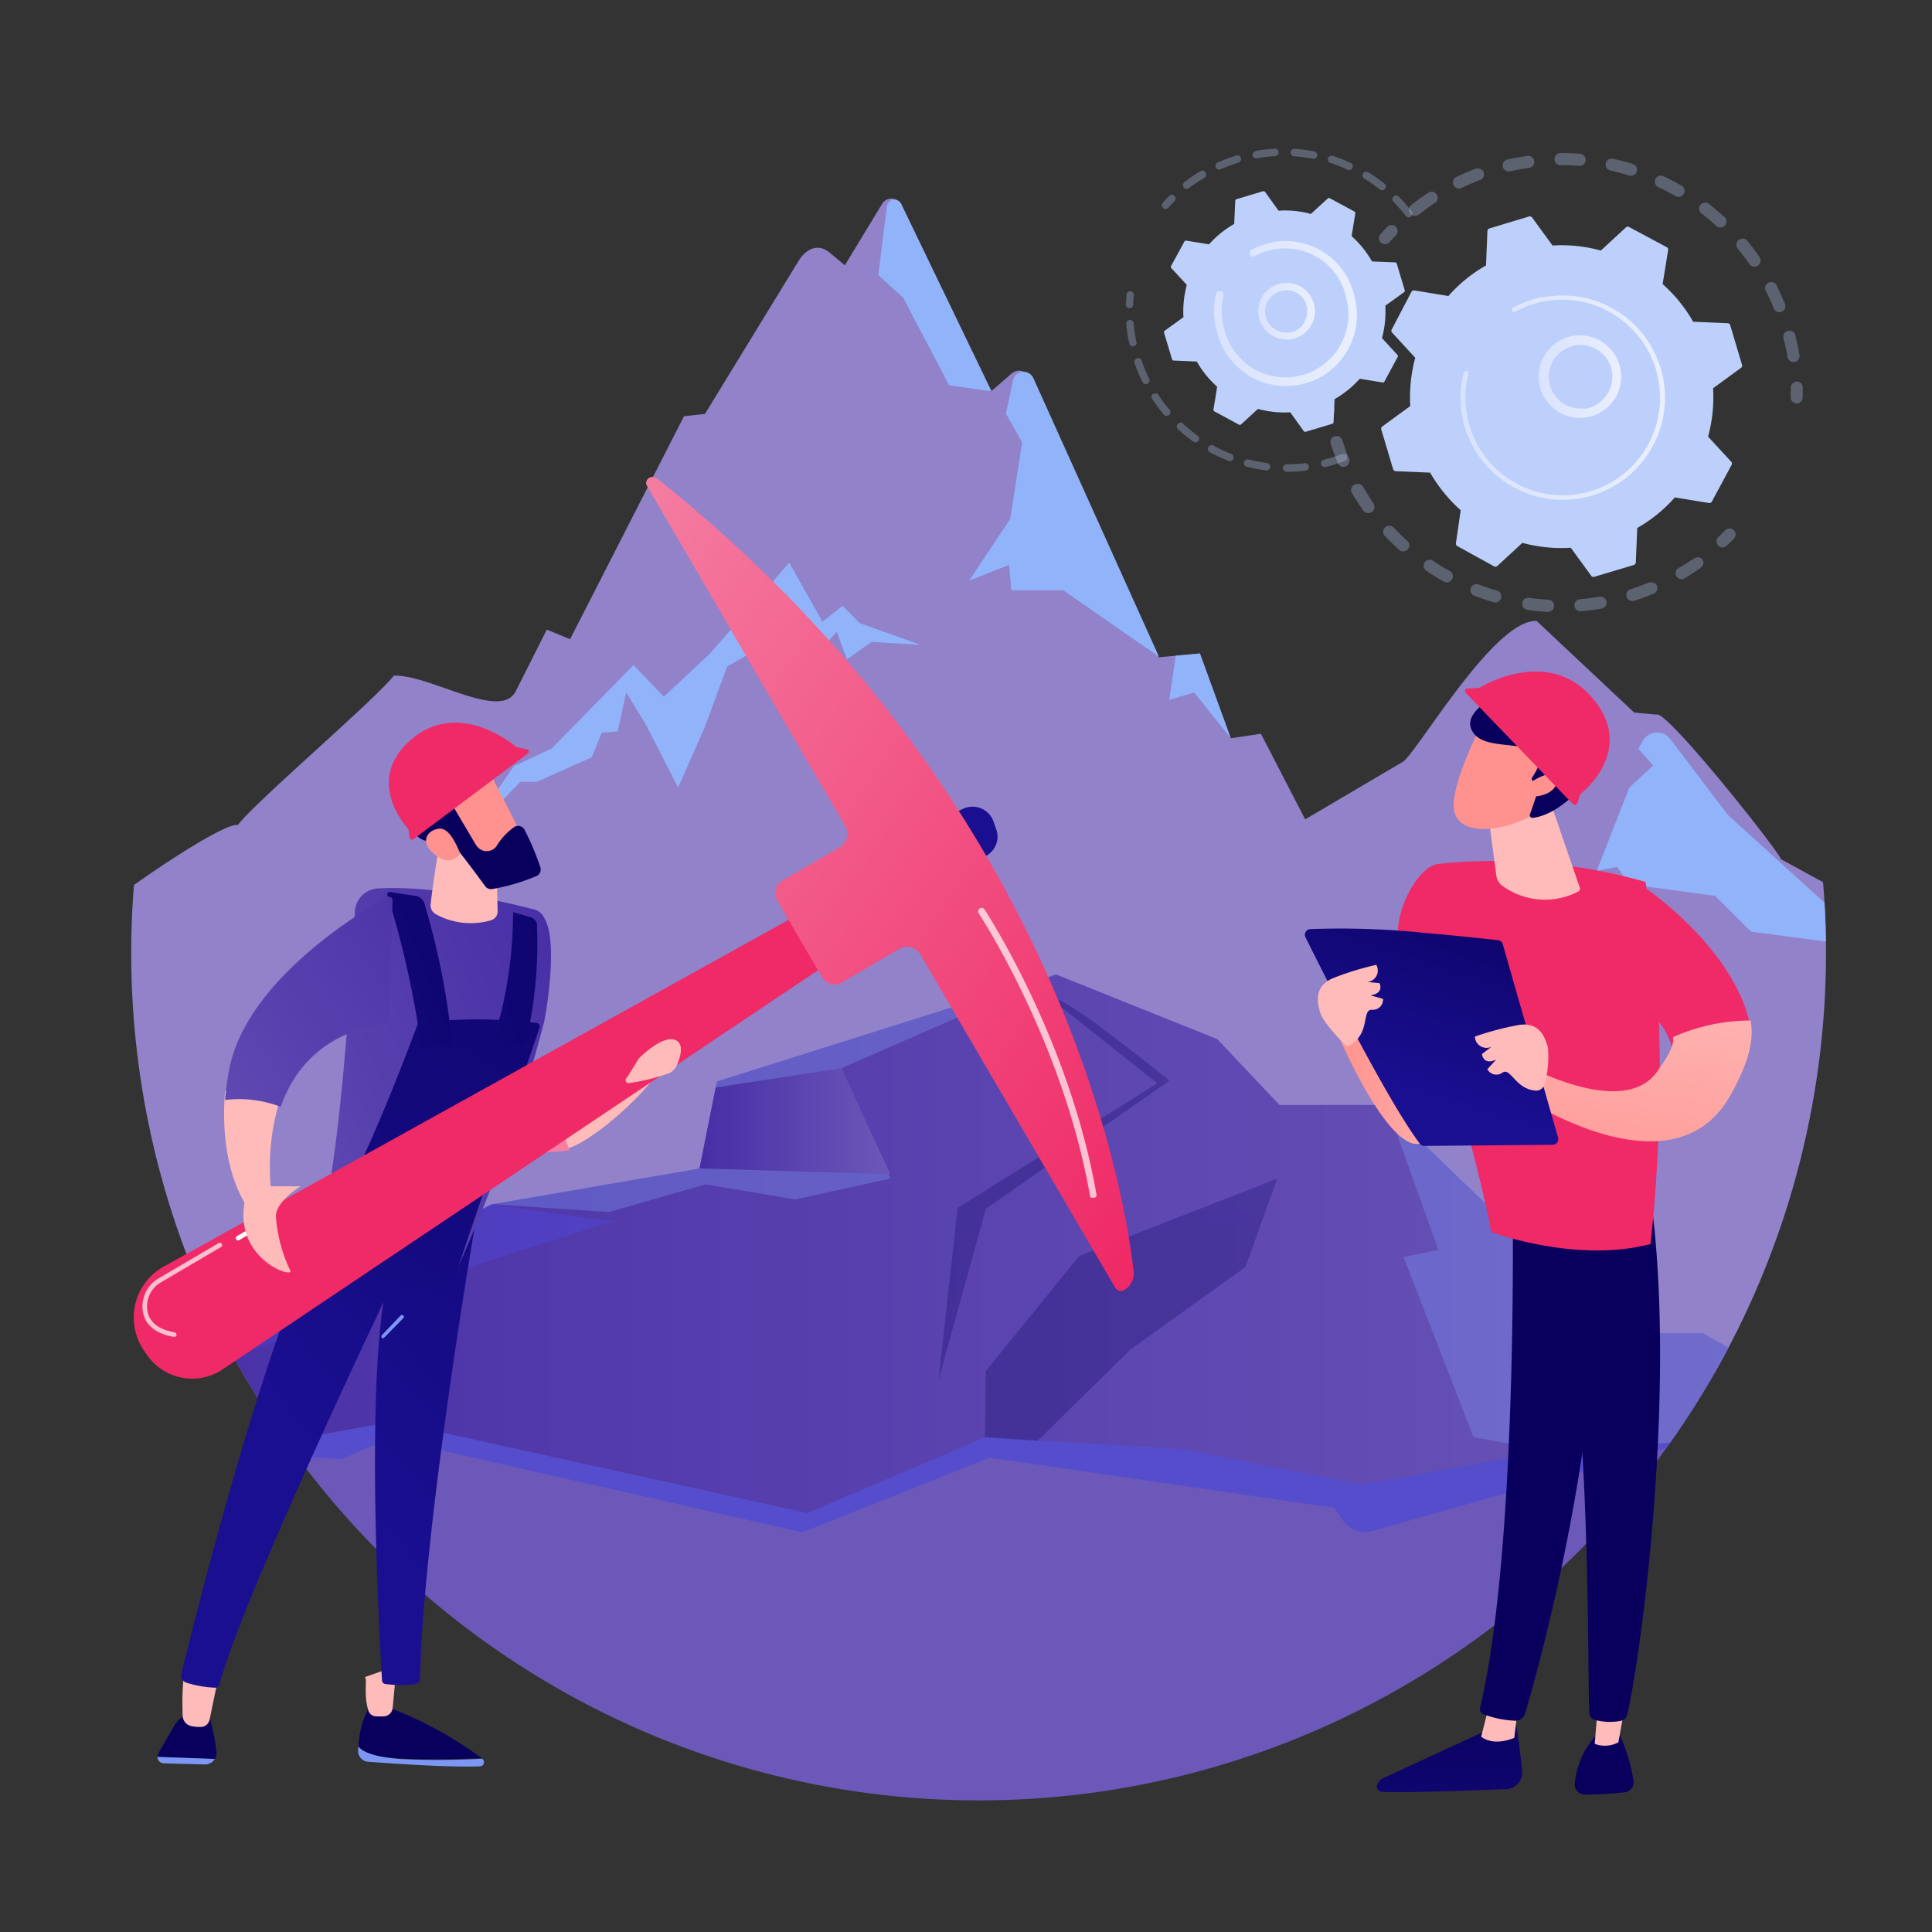 <svg xmlns="http://www.w3.org/2000/svg" xmlns:xlink="http://www.w3.org/1999/xlink" width="300" height="300" viewBox="0 0 300 300">
  <rect x="0" y="0" width="300" height="300" fill="#333333" stroke="none"/>
  <defs>
    <linearGradient id="linear-gradient" x1="-0.002" y1="0.501" x2="1" y2="0.501" gradientUnits="objectBoundingBox">
      <stop offset="0" stop-color="#dae3fe"/>
      <stop offset="1" stop-color="#e9effd"/>
    </linearGradient>
    <linearGradient id="linear-gradient-2" x1="-0.002" y1="0.498" x2="0.997" y2="0.498" xlink:href="#linear-gradient"/>
    <linearGradient id="linear-gradient-3" x1="-0.007" y1="0.501" x2="0.991" y2="0.501" xlink:href="#linear-gradient"/>
    <linearGradient id="linear-gradient-4" x1="0.009" y1="0.487" x2="0.996" y2="0.487" xlink:href="#linear-gradient"/>
    <clipPath id="clip-path">
      <ellipse id="Elipse_4592" data-name="Elipse 4592" cx="131.584" cy="131.584" rx="131.584" ry="131.584" fill="none"/>
    </clipPath>
    <linearGradient id="linear-gradient-5" x1="0.506" y1="0.103" x2="0.529" y2="-1.694" gradientUnits="objectBoundingBox">
      <stop offset="0" stop-color="#4042e2"/>
      <stop offset="1" stop-color="#4f52ff"/>
    </linearGradient>
    <linearGradient id="linear-gradient-6" y1="0.5" x2="1" y2="0.5" gradientUnits="objectBoundingBox">
      <stop offset="0" stop-color="#472ea6"/>
      <stop offset="1" stop-color="#6c58b8"/>
    </linearGradient>
    <linearGradient id="linear-gradient-7" x1="0.507" y1="0.303" x2="0.653" y2="-1.375" gradientUnits="objectBoundingBox">
      <stop offset="0" stop-color="#09005d"/>
      <stop offset="1" stop-color="#1a0f91"/>
    </linearGradient>
    <linearGradient id="linear-gradient-8" x1="0" y1="0.5" y2="0.5" xlink:href="#linear-gradient-6"/>
    <linearGradient id="linear-gradient-9" x1="0" y1="0.5" x2="1.001" y2="0.5" xlink:href="#linear-gradient-5"/>
    <linearGradient id="linear-gradient-10" x1="0.697" y1="0.062" x2="1.293" y2="-1.157" xlink:href="#linear-gradient-7"/>
    <linearGradient id="linear-gradient-11" x1="159.564" y1="-50.839" x2="160.646" y2="-47.709" gradientUnits="objectBoundingBox">
      <stop offset="0" stop-color="#febbba"/>
      <stop offset="1" stop-color="#ff928e"/>
    </linearGradient>
    <linearGradient id="linear-gradient-12" x1="141.435" y1="-39.035" x2="141.921" y2="-39.894" gradientUnits="objectBoundingBox">
      <stop offset="0" stop-color="#f57fa3"/>
      <stop offset="1" stop-color="#ef2a66"/>
    </linearGradient>
    <linearGradient id="linear-gradient-13" x1="965.996" y1="0.498" x2="967.022" y2="0.498" xlink:href="#linear-gradient-7"/>
    <linearGradient id="linear-gradient-14" x1="2012.585" y1="0.499" x2="2013.584" y2="0.499" xlink:href="#linear-gradient-7"/>
    <linearGradient id="linear-gradient-15" x1="3101.083" y1="0.501" x2="3102.092" y2="0.501" xlink:href="#linear-gradient-11"/>
    <linearGradient id="linear-gradient-16" x1="3719.418" y1="0.488" x2="3720.437" y2="0.488" xlink:href="#linear-gradient-11"/>
    <linearGradient id="linear-gradient-17" x1="2.023" y1="-1.352" x2="0.55" y2="0.643" xlink:href="#linear-gradient-7"/>
    <linearGradient id="linear-gradient-18" x1="1.027" y1="0.103" x2="-0.69" y2="1.201" xlink:href="#linear-gradient-6"/>
    <linearGradient id="linear-gradient-19" x1="1775.805" y1="1.329" x2="1776.033" y2="0.355" xlink:href="#linear-gradient-11"/>
    <linearGradient id="linear-gradient-20" x1="387.328" y1="-139.164" x2="386.256" y2="-137.882" xlink:href="#linear-gradient-11"/>
    <linearGradient id="linear-gradient-21" x1="273.856" y1="-91.058" x2="274.763" y2="-91.058" xlink:href="#linear-gradient-7"/>
    <linearGradient id="linear-gradient-22" x1="916.21" y1="-0.182" x2="914.389" y2="3.253" xlink:href="#linear-gradient-11"/>
    <linearGradient id="linear-gradient-23" x1="-0.378" y1="-3.362" x2="0.017" y2="-1.665" xlink:href="#linear-gradient-12"/>
    <linearGradient id="linear-gradient-24" x1="1.682" y1="-1.595" x2="-0.203" y2="1.844" xlink:href="#linear-gradient-7"/>
    <linearGradient id="linear-gradient-25" x1="3.41" y1="-2.189" x2="-3.23" y2="3.94" xlink:href="#linear-gradient-7"/>
    <linearGradient id="linear-gradient-26" x1="4.566" y1="-2.401" x2="-5.257" y2="4.746" xlink:href="#linear-gradient-7"/>
    <linearGradient id="linear-gradient-27" x1="557.07" y1="0.268" x2="559.599" y2="2.006" xlink:href="#linear-gradient-11"/>
    <linearGradient id="linear-gradient-28" x1="1.539" y1="-0.249" x2="-0.883" y2="1.786" xlink:href="#linear-gradient-6"/>
    <linearGradient id="linear-gradient-29" x1="0.856" y1="-0.774" x2="0.724" y2="-0.314" xlink:href="#linear-gradient-12"/>
    <linearGradient id="linear-gradient-30" x1="1080.147" y1="-41.226" x2="1079.206" y2="-41.226" xlink:href="#linear-gradient-7"/>
    <linearGradient id="linear-gradient-31" x1="0.005" y1="-0.053" x2="0.938" y2="1.009" xlink:href="#linear-gradient-12"/>
    <linearGradient id="linear-gradient-32" x1="549.216" y1="-0.364" x2="551.745" y2="2.062" xlink:href="#linear-gradient-11"/>
    <linearGradient id="linear-gradient-33" x1="552.674" y1="-0.706" x2="554.836" y2="6.513" xlink:href="#linear-gradient-11"/>
    <linearGradient id="linear-gradient-34" x1="1" y1="0.501" x2="0" y2="0.501" xlink:href="#linear-gradient-11"/>
    <linearGradient id="linear-gradient-35" x1="551.91" y1="-3.046" x2="551.931" y2="1.639" xlink:href="#linear-gradient-7"/>
    <linearGradient id="linear-gradient-36" x1="2186.991" y1="0.5" x2="2187.994" y2="0.5" xlink:href="#linear-gradient-11"/>
    <linearGradient id="linear-gradient-37" x1="642.682" y1="8.281" x2="646.527" y2="6.681" xlink:href="#linear-gradient-7"/>
    <linearGradient id="linear-gradient-38" x1="1354.083" y1="-3.759" x2="1354.133" y2="1.735" xlink:href="#linear-gradient-7"/>
    <linearGradient id="linear-gradient-39" x1="2524.131" y1="0.497" x2="2525.131" y2="0.497" xlink:href="#linear-gradient-11"/>
    <linearGradient id="linear-gradient-40" x1="451.437" y1="8.075" x2="454.141" y2="6.504" xlink:href="#linear-gradient-7"/>
    <linearGradient id="linear-gradient-41" x1="1.424" y1="-0.849" x2="1.263" y2="-0.607" xlink:href="#linear-gradient-12"/>
    <linearGradient id="linear-gradient-42" x1="1.822" y1="-1.926" x2="1.525" y2="-1.337" xlink:href="#linear-gradient-12"/>
    <linearGradient id="linear-gradient-43" x1="0.694" y1="-0.466" x2="0.316" y2="1.231" xlink:href="#linear-gradient-11"/>
    <linearGradient id="linear-gradient-44" x1="0.816" y1="-0.363" x2="0.407" y2="0.755" xlink:href="#linear-gradient-7"/>
    <linearGradient id="linear-gradient-45" x1="1090.008" y1="0.5" x2="1091.012" y2="0.5" xlink:href="#linear-gradient-11"/>
    <linearGradient id="linear-gradient-46" x1="286.651" y1="-212.909" x2="287.781" y2="-212.909" xlink:href="#linear-gradient-11"/>
    <linearGradient id="linear-gradient-47" x1="851.928" y1="0.5" x2="852.925" y2="0.5" xlink:href="#linear-gradient-11"/>
    <linearGradient id="linear-gradient-48" x1="254.771" y1="75.238" x2="254.449" y2="74.172" xlink:href="#linear-gradient-11"/>
    <linearGradient id="linear-gradient-49" x1="1.378" y1="-0.694" x2="2.634" y2="-2.381" xlink:href="#linear-gradient-7"/>
    <linearGradient id="linear-gradient-50" x1="828.16" y1="360.524" x2="827.215" y2="355.896" xlink:href="#linear-gradient-11"/>
    <linearGradient id="linear-gradient-51" x1="1.216" y1="-1.709" x2="1.014" y2="-1.123" xlink:href="#linear-gradient-12"/>
  </defs>
  <g id="CF1_200_copia_3" data-name="CF1_200 copia 3" transform="translate(-0.438 -0.454)">
    <rect id="Rectángulo_6945" data-name="Rectángulo 6945" width="300" height="300" transform="translate(0.438 0.454)" fill="none"/>
    <g id="Grupo_56907" data-name="Grupo 56907" transform="translate(205.427 60.103)" opacity="0.3">
      <path id="Trazado_118036" data-name="Trazado 118036" d="M140.8,39.821a.95.95,0,0,1,1.029.855c.079,1,.222,2.01.38,3.023a.918.918,0,0,1-.744,1.076h0a.95.95,0,0,1-1.092-.76c-.174-1.06-.317-2.121-.411-3.165a.934.934,0,0,1,.76-1Zm2.6,8.673c.3.965.649,1.931,1.045,2.865a.95.95,0,0,1-.522,1.234.934.934,0,0,1-1.219-.522c-.411-.981-.776-1.994-1.108-3.007a.934.934,0,0,1,.617-1.171h.111A.95.95,0,0,1,143.4,48.495Zm3.244,7.28c.506.886,1.076,1.741,1.583,2.564a.961.961,0,1,1-1.583,1.092c-.617-.87-1.2-1.773-1.741-2.691a.934.934,0,0,1,.332-1.3l.3-.111a.95.95,0,0,1,1.108.443Zm4.748,6.331c.7.744,1.44,1.456,2.184,2.121a.95.95,0,0,1-1.25,1.409c-.791-.712-1.583-1.456-2.295-2.232a.934.934,0,0,1,0-1.329.965.965,0,0,1,.475-.237.918.918,0,0,1,.934.317Zm6.093,5.144a29.39,29.39,0,0,0,2.611,1.583.918.918,0,0,1,.364,1.266.95.95,0,0,1-1.282.38c-.934-.522-1.852-1.076-2.738-1.678a.934.934,0,0,1-.253-1.3.855.855,0,0,1,.6-.4.9.9,0,0,1,.744.19Zm7.09,3.672c.95.364,1.915.7,2.9.981a.939.939,0,0,1-.522,1.8c-1.029-.3-2.058-.649-3.039-1.029a.95.95,0,0,1-.554-1.219,1,1,0,0,1,.712-.586.95.95,0,0,1,.554.095ZM199.3,67.012a.934.934,0,0,1-.222,1.314c-.87.617-1.773,1.2-2.691,1.741a.95.95,0,0,1-.95-1.583c.87-.506,1.725-1.06,2.564-1.583a1.06,1.06,0,0,1,.364-.158A.918.918,0,0,1,199.3,67.012Zm-26.906,5.983c1,.142,2.01.237,3.023.3a.934.934,0,0,1,.886,1,.965.965,0,0,1-1,.886,23.564,23.564,0,0,1-3.165-.317.934.934,0,0,1-.791-1.076.9.9,0,0,1,.744-.776.7.7,0,0,1,.253-.032Zm19.863-1.868a.95.95,0,0,1-.522,1.234c-.981.411-1.994.776-3.007,1.092a.938.938,0,1,1-.57-1.788c.965-.3,1.931-.665,2.865-1.045h.174A.934.934,0,0,1,192.253,71.127ZM180.32,73.216c1.013-.095,2.026-.222,3.023-.4a.965.965,0,0,1,1.092.776.95.95,0,0,1-.76,1.076h0c-1.045.19-2.121.317-3.165.411a.934.934,0,1,1-.253-1.852Z" transform="translate(-139.958 -39.818)" fill="#bdd0fb"/>
      <path id="Trazado_118037" data-name="Trazado 118037" d="M180.669,54.012a.934.934,0,0,0-.507.269c-.332.348-.681.7-1.045,1.029a.965.965,0,0,0,0,1.329.934.934,0,0,0,1.329,0c.38-.348.744-.712,1.092-1.076a.934.934,0,0,0,0-1.329.9.9,0,0,0-.87-.222Z" transform="translate(-117.295 -31.566)" fill="#bdd0fb"/>
    </g>
    <g id="Grupo_56908" data-name="Grupo 56908" transform="translate(214.559 24.229)" opacity="0.3">
      <path id="Trazado_118038" data-name="Trazado 118038" d="M186.89,37.194a.918.918,0,0,0-.76.95v1.472a.934.934,0,1,0,1.868,0c0-.522,0-1.029,0-1.583a.934.934,0,0,0-.965-.9Z" transform="translate(-122.187 -1.678)" fill="#bdd0fb"/>
      <path id="Trazado_118039" data-name="Trazado 118039" d="M167.053,15.157a.95.95,0,0,1,1.06.807.934.934,0,0,1-.791,1.06c-.981.142-1.978.317-2.96.538a.95.95,0,0,1-1.124-.7.965.965,0,0,1,.712-1.14l1.282-.269Zm-6.79,2.532a.95.95,0,0,1-.538,1.219c-.934.348-1.868.744-2.77,1.171a.95.95,0,1,1-.791-1.709c.934-.443,1.915-.855,2.9-1.235h.158a.918.918,0,0,1,1.045.554Zm11.918-2.96a30.373,30.373,0,0,1,3.165.111.95.95,0,0,1-.158,1.883c-.981-.079-1.994-.127-2.991-.111a.934.934,0,0,1-.934-.95.9.9,0,0,1,.76-.918Zm-19.2,6.426a.934.934,0,0,1-.285,1.3c-.823.554-1.583,1.14-2.422,1.757a.95.95,0,1,1-1.171-1.488c.823-.649,1.693-1.266,2.564-1.836a1.345,1.345,0,0,1,.348-.142.95.95,0,0,1,.965.411Zm27.4-5.555c1.013.237,2.042.506,3.039.823a.918.918,0,0,1,.617,1.171.934.934,0,0,1-1.171.617c-.95-.3-1.931-.554-2.9-.776a.934.934,0,0,1,0-1.836Zm7.818,2.722c.95.443,1.883.934,2.8,1.456a.934.934,0,0,1,.332,1.282.95.95,0,0,1-1.282.348c-.855-.506-1.757-.965-2.659-1.393a.95.95,0,0,1-.443-1.25.934.934,0,0,1,.665-.522.95.95,0,0,1,.586.079Zm7.059,4.3c.823.633,1.583,1.314,2.406,2.026a.941.941,0,1,1-1.266,1.393,29.616,29.616,0,0,0-2.295-1.931.943.943,0,0,1,.4-1.678.965.965,0,0,1,.76.142Zm5.935,5.729c.681.807,1.314,1.662,1.915,2.516a.957.957,0,0,1-1.583,1.076c-.57-.823-1.187-1.583-1.82-2.39a.934.934,0,0,1,.127-1.314.918.918,0,0,1,.411-.206.934.934,0,0,1,.95.269Zm4.558,6.916c.459.934.9,1.9,1.3,2.865a.95.95,0,0,1-.506,1.234.965.965,0,0,1-1.235-.522c-.364-.918-.791-1.836-1.234-2.722a.934.934,0,0,1,.411-1.266.7.7,0,0,1,.237-.079.95.95,0,0,1,1.029.443ZM208.662,43c.19.76.348,1.583.506,2.263l.142.823a.939.939,0,0,1-1.852.317l-.142-.776c-.142-.712-.3-1.44-.491-2.152a.934.934,0,0,1,.681-1.14h0a.95.95,0,0,1,1.155.617Z" transform="translate(-144.006 -14.73)" fill="#bdd0fb"/>
      <path id="Trazado_118040" data-name="Trazado 118040" d="M147.5,21.8a.95.95,0,0,0-.491.269c-.348.364-.712.744-1.045,1.14a.934.934,0,0,0,.079,1.329.965.965,0,0,0,1.329-.079c.317-.364.649-.728.981-1.076a.934.934,0,0,0,0-1.329A.981.981,0,0,0,147.5,21.8Z" transform="translate(-145.728 -10.622)" fill="#bdd0fb"/>
    </g>
    <path id="Trazado_118041" data-name="Trazado 118041" d="M147.614,38.444a.427.427,0,0,0,0,.506l3.624,3.941a23.741,23.741,0,0,0-.776,7.5l-4.337,3.165a.443.443,0,0,0-.158.491l1.836,6.141a.475.475,0,0,0,.412.317l5.334.222a23.741,23.741,0,0,0,4.748,5.84l-.744,5.112a.443.443,0,0,0,.222.459l5.666,3.118a.459.459,0,0,0,.506,0l3.925-3.624a23.344,23.344,0,0,0,7.518.76l3.165,4.337a.427.427,0,0,0,.475.174l6.141-1.836a.443.443,0,0,0,.317-.411l.222-5.334a22.854,22.854,0,0,0,5.84-4.748l5.286.87a.443.443,0,0,0,.459-.222l3.039-5.65a.427.427,0,0,0,0-.506l-3.624-3.925a23.438,23.438,0,0,0,.776-7.518l4.337-3.165a.427.427,0,0,0,.158-.475l-1.836-6.157a.427.427,0,0,0-.412-.3L194.4,37.3a23.487,23.487,0,0,0-4.748-5.856l.855-5.27a.427.427,0,0,0-.222-.459l-5.793-3.1a.427.427,0,0,0-.506,0l-3.925,3.624a22.869,22.869,0,0,0-7.5-.776l-3.165-4.337a.459.459,0,0,0-.491-.174l-6.141,1.852a.427.427,0,0,0-.316.4l-.222,5.349a22.806,22.806,0,0,0-5.84,4.748l-5.286-.87a.443.443,0,0,0-.459.237Z" transform="translate(68.958 13.118)" fill="#bdd0fb"/>
    <path id="Trazado_118042" data-name="Trazado 118042" d="M165.733,34.562a6.411,6.411,0,1,1-.95.111A6.22,6.22,0,0,1,165.733,34.562Zm4,9.781a4.938,4.938,0,1,0-3.434,1.583,5.4,5.4,0,0,0,.728,0,4.954,4.954,0,0,0,2.706-1.583Z" transform="translate(79.76 17.969)" fill="url(#linear-gradient)"/>
    <path id="Trazado_118043" data-name="Trazado 118043" d="M166.562,28.927a14.355,14.355,0,0,0-1.583.38h0l-.491.158a15.146,15.146,0,0,0-2.327,1h-.095l-.158.095a.348.348,0,0,0-.19.4.3.3,0,0,0,0,.111.38.38,0,0,0,.522.142,15.146,15.146,0,0,1,17.235,1.883,14.956,14.956,0,0,1,4.59,7.075,13.732,13.732,0,0,1,.364,1.583,15.1,15.1,0,0,1-29.3,7.17,12.658,12.658,0,0,1-.364-1.488,14.767,14.767,0,0,1,.19-6.552.333.333,0,0,0,0-.174.372.372,0,0,0-.728-.016,15.5,15.5,0,0,0-.206,6.869,12.56,12.56,0,0,0,.38,1.583,15.881,15.881,0,0,0,30.815-7.5c-.111-.538-.237-1.06-.4-1.583a15.827,15.827,0,0,0-18.153-11.079Z" transform="translate(73.498 17.634)" fill="url(#linear-gradient-2)"/>
    <g id="Grupo_56909" data-name="Grupo 56909" transform="translate(175.236 45.675)" opacity="0.3">
      <path id="Trazado_118044" data-name="Trazado 118044" d="M117.78,28.3a.554.554,0,0,0-.459.506,6.735,6.735,0,0,1-.111,1.488.586.586,0,1,0,1.171.032,7.112,7.112,0,0,1,.1-1.409.586.586,0,0,0-.522-.633Z" transform="translate(-117.21 -28.28)" fill="#bdd0fb"/>
      <path id="Trazado_118045" data-name="Trazado 118045" d="M117.793,31.1a.586.586,0,0,1,.633.538,20.916,20.916,0,0,0,.332,2.406.847.847,0,0,0,.111.506.586.586,0,0,1-1.14.237.9.9,0,0,0-.111-.522,23.174,23.174,0,0,1-.348-2.532.57.57,0,0,1,.459-.617Zm1.868,6.331a22.865,22.865,0,0,0,1.124,2.722.586.586,0,1,1-1.045.506,28.358,28.358,0,0,1-1.187-2.849.6.6,0,0,1,.364-.744h0a.6.6,0,0,1,.744.317Zm2.58,5.286a23.518,23.518,0,0,0,1.773,2.358.586.586,0,0,1-.886.76,28.111,28.111,0,0,1-1.852-2.485.586.586,0,0,1,.174-.807h.206a.554.554,0,0,1,.586.127Zm3.814,4.479a25.7,25.7,0,0,0,2.295,1.868.573.573,0,0,1-.665.934,23.526,23.526,0,0,1-2.406-1.947.554.554,0,0,1,0-.807.585.585,0,0,1,.317-.19.57.57,0,0,1,.459.095Zm4.748,3.419a24.137,24.137,0,0,0,2.675,1.25.586.586,0,1,1-.427,1.076,26.4,26.4,0,0,1-2.8-1.3.586.586,0,0,1,.174-1.092.649.649,0,0,1,.427.016Zm5.476,2.152a22.79,22.79,0,0,0,2.9.554.586.586,0,0,1-.142,1.155,24.515,24.515,0,0,1-3.039-.586.57.57,0,0,1,0-1.124Zm5.84.744a23.122,23.122,0,0,0,2.944-.174.586.586,0,0,1,.127,1.155,24.994,24.994,0,0,1-3.023.19.583.583,0,0,1-.111-1.155Zm9.4-1.25a.57.57,0,0,1-.332.744,24.166,24.166,0,0,1-2.564.823l-.4.111a.57.57,0,0,1-.7-.427.586.586,0,0,1,.427-.712,1.583,1.583,0,0,0,.364-.095,24.593,24.593,0,0,0,2.453-.776h.095a.586.586,0,0,1,.7.285Z" transform="translate(-117.176 -26.638)" fill="#bdd0fb"/>
    </g>
    <g id="Grupo_56910" data-name="Grupo 56910" transform="translate(180.855 23.547)" opacity="0.3">
      <path id="Trazado_118046" data-name="Trazado 118046" d="M134.4,14.649a24.564,24.564,0,0,1,3.023-.348.57.57,0,0,1,.617.538.6.6,0,0,1-.554.617,22.3,22.3,0,0,0-2.88.332.537.537,0,1,1-.174-1.06Zm-2.216,1.092a.586.586,0,0,1-.4.728,28.123,28.123,0,0,0-2.722,1.013.578.578,0,1,1-.459-1.06,25.609,25.609,0,0,1,2.849-1.06h0A.586.586,0,0,1,132.187,15.741Zm8.277-1.424a24.279,24.279,0,0,1,3.023.38.586.586,0,1,1-.222,1.14,25.134,25.134,0,0,0-2.881-.364.586.586,0,0,1,0-1.155ZM126.7,18.02a.586.586,0,0,1-.19.807,24.47,24.47,0,0,0-2.39,1.583.586.586,0,0,1-.823-.095.6.6,0,0,1,.111-.823,24.878,24.878,0,0,1,2.5-1.709l.19-.079a.57.57,0,0,1,.6.317Zm19.736-2.611a25.62,25.62,0,0,1,2.833,1.108.586.586,0,0,1-.491,1.06,23.157,23.157,0,0,0-2.691-1.06.57.57,0,0,1-.38-.728.581.581,0,0,1,.728-.38Zm5.508,2.532a25.323,25.323,0,0,1,2.5,1.757.58.58,0,1,1-.728.9,24.543,24.543,0,0,0-2.374-1.662.586.586,0,0,1-.19-.807.522.522,0,0,1,.38-.253.538.538,0,0,1,.412.095Zm4.748,3.783a27.438,27.438,0,0,1,2.01,2.295.6.6,0,0,1-.111.823.586.586,0,0,1-.807-.111,22.789,22.789,0,0,0-1.915-2.184.586.586,0,0,1,.3-.981.57.57,0,0,1,.522.174Z" transform="translate(-119.91 -14.299)" fill="#bdd0fb"/>
      <path id="Trazado_118047" data-name="Trazado 118047" d="M122.6,18.8a.507.507,0,0,0-.3.158c-.348.348-.7.712-1.013,1.076a.586.586,0,0,0,0,.823.6.6,0,0,0,.823,0c.3-.348.633-.7.965-1.029A.617.617,0,0,0,122.6,18.8Z" transform="translate(-121.113 -11.676)" fill="#bdd0fb"/>
    </g>
    <path id="Trazado_118048" data-name="Trazado 118048" d="M122.411,30.042a.285.285,0,0,0,0,.348l2.421,2.627a15.668,15.668,0,0,0-.522,5.017l-2.9,2.089a.316.316,0,0,0-.111.317l1.234,4.115a.269.269,0,0,0,.269.206l3.577.158a15.59,15.59,0,0,0,3.165,3.909l-.57,3.529a.253.253,0,0,0,.142.3L132.9,54.7a.269.269,0,0,0,.332,0l2.643-2.422a15.669,15.669,0,0,0,5.017.522l2.089,2.912a.285.285,0,0,0,.317.111l4.115-1.235a.269.269,0,0,0,.206-.269l.158-3.561a16,16,0,0,0,3.909-3.165l3.529.57a.253.253,0,0,0,.3-.142l2.042-3.783a.269.269,0,0,0,0-.332l-2.421-2.627a15.717,15.717,0,0,0,.522-5.033l2.9-2.089a.285.285,0,0,0,.111-.317l-1.234-4.115a.269.269,0,0,0-.269-.206l-3.577-.142a15.4,15.4,0,0,0-3.165-3.925l.57-3.529a.269.269,0,0,0-.142-.3l-3.783-2.042a.269.269,0,0,0-.332,0L144.094,22a15.226,15.226,0,0,0-5.017-.506l-2.089-2.912a.317.317,0,0,0-.317-.111l-4.115,1.235a.269.269,0,0,0-.206.269l-.158,3.577a15.589,15.589,0,0,0-3.909,3.165l-3.529-.57a.269.269,0,0,0-.3.142Z" transform="translate(59.894 11.676)" fill="#bdd0fb"/>
    <path id="Trazado_118049" data-name="Trazado 118049" d="M134.544,27.462a4.4,4.4,0,1,1-.649.079Zm3.419,4.257a3.165,3.165,0,0,0-3.419-3.086h0a3.271,3.271,0,1,0,.269,6.537h.475a3.165,3.165,0,0,0,2.611-3.45Z" transform="translate(65.465 16.915)" fill="url(#linear-gradient-3)"/>
    <path id="Trazado_118050" data-name="Trazado 118050" d="M135.173,23.552a8.908,8.908,0,0,0-1.076.269,9.735,9.735,0,0,0-2.058.855h-.095a.586.586,0,0,0-.285.617,1.2,1.2,0,0,0,0,.174.586.586,0,0,0,.791.222,10.224,10.224,0,0,1,1.915-.807h.111a9.607,9.607,0,0,1,4.748-.158,9.828,9.828,0,0,1,2.469.9h0a9.623,9.623,0,0,1,4.748,5.808c.095.317.174.649.237.965a9.775,9.775,0,1,1-18.992,4.637,9.492,9.492,0,0,1-.237-.965,9.828,9.828,0,0,1,.111-4.242.459.459,0,0,0,0-.253.586.586,0,0,0-.427-.443.57.57,0,0,0-.712.411,10.92,10.92,0,0,0-.127,4.748,4.259,4.259,0,0,0,.253,1.076,11.012,11.012,0,1,0,21.43-5.08,7.913,7.913,0,0,0-.269-1.092A10.936,10.936,0,0,0,135.173,23.552Z" transform="translate(62.854 14.526)" fill="url(#linear-gradient-4)"/>
    <g id="Grupo_56913" data-name="Grupo 56913" transform="translate(20.812 16.854)" clip-path="url(#clip-path)">
      <rect id="Rectángulo_6946" data-name="Rectángulo 6946" width="289.719" height="78.436" transform="translate(-15.179 193.25)" fill="#6c58b8"/>
      <path id="Trazado_118051" data-name="Trazado 118051" d="M308.082,171.746l-11.388-41.775-13.915-7.6c-1.011-2.111-17.84-23.222-19.326-22.463l-3.479-.312L244.825,85.371c-6.645-.327-18.687,20.65-20.813,21.884l-15.134,8.92-6.868-13.291-4.7.7-4.787-13.157-6.407.58L166.79,48.547c-.907-1.992-2.379-2.617-3.627-1.487l-3.137,2.721-13.87-29.049a1.695,1.695,0,0,0-2.973-.134L137.4,30.142l-2.394-1.992c-1.635-1.353-3.508-.8-4.861,1.412L115.679,53.215l-3.256.357L94.732,88.2,91.12,86.709l-4.832,9.574c-2.349,4.668-13.38-2.646-18.94-2.423-2.676,3.553-21.527,19.609-24.188,23.177-2.512-.3-16.353,9.321-18.3,10.927-4.46,3.687-2.721,11.388-4.7,12.428-1.353.714-7.3,4.906-8.92,4.46-2.869-.7-3.39,1.07-5.947-1.487a1.189,1.189,0,0,0-.8-.491,1.2,1.2,0,0,0-.743.327l-19.178,14.406c-2.973,2.245,3.211,6.794,4.579,8.191,3.821,3.9,7.924,7.879,12.889,10.317,6.526,3.211,13.1,31.354,20.01,31.22,7.7-.119,56.3-10.2,64-10.317,32.81-.535,26.849-21.6,59.659-22.121,30.551-.491,56.909,17.572,87.475,17.082,13.484-.223,73.173,23.385,86.672,23.177C321.492,215.245,309.36,173.4,308.082,171.746Z" transform="translate(-26.584 -5.345)" fill="#9182ca"/>
      <path id="Trazado_118052" data-name="Trazado 118052" d="M91.953,20.911,90.6,31.585l3.865,3.523,7.136,13.6,6.6.951L94.168,20.554a1.174,1.174,0,0,0-2.215.357Z" transform="translate(25.403 -5.286)" fill="#91b3fa"/>
      <path id="Trazado_118053" data-name="Trazado 118053" d="M106.914,39.205,105.8,44.364l2.527,4.46-1.858,11.893-6.378,9.574,6.214-2.438.342,3.94H114.7L129.57,82.11l-19.5-43.247a1.665,1.665,0,0,0-3.152.342Z" transform="translate(30.022 3.462)" fill="#91b3fa"/>
      <path id="Trazado_118054" data-name="Trazado 118054" d="M122,67.632l3.761-.342,4.787,13.157-5.694-7.106-3.865,1.174Z" transform="translate(40.193 17.776)" fill="#91b3fa"/>
      <path id="Trazado_118055" data-name="Trazado 118055" d="M46.7,101.919l8.7-12.532L61.21,86.7,73.965,73.7l4.7,4.921,7.166-6.7L98.138,57.81l5.159,9.173,3.137-2.468,2.676,2.691,9.411,3.36-7.612-.446L107.1,72.81l-1.576-4.252-4.7,5.144L97.692,62.508l-2.914,7.166-1.561,1.561-4.7,2.691-3.583,9.634-4.044,9.173-4.921-9.619-3.137-5.159L71.5,84l-2.468.223-1.561,3.806L58.95,91.84H56.378Z" transform="translate(4.039 13.163)" fill="#91b3fa"/>
      <path id="Trazado_118056" data-name="Trazado 118056" d="M172.806,76.817l-.684,1.249,2.275,2.617L170.709,84.1l-5.07,12.934,3.181-.61,1.814,2.676,13.38,1.814,5.6,5.56,19.163,2.542L186.067,88.413,177.028,76.52a2.557,2.557,0,0,0-4.222.3Z" transform="translate(61.922 21.793)" fill="#91b3fa"/>
      <path id="Trazado_118057" data-name="Trazado 118057" d="M1.79,157.037c1.264-.431,15.387,4.846,15.387,4.846L39.12,161.5l11.373.639,7.433-3.167,64.1,14.554,29.094-11.6,53.519,7.8,1.189,1.784a4.356,4.356,0,0,0,4.8,1.784l64.015-18.122L77.921,129.43Z" transform="translate(-17.816 48.017)" opacity="0.51" fill="url(#linear-gradient-5)"/>
      <path id="Trazado_118058" data-name="Trazado 118058" d="M5.48,170.4l12.295,1.011,28.038.8,10.838-1.962,64.372,14.212,27.563-11.774,30.833,1.843,27.637,5.5,29.168-5.263,46.339-2.9.7-2.275L260.039,156.51H248.711c-1.606,0-34.312-31.383-37.508-34.981h0a1.1,1.1,0,0,1-.446-.446H194.329l-9.678-10.228-25.02-10.035-52.657,16.621-2.706,13.514-32.29,5.56Z" transform="translate(-16.02 34.094)" fill="url(#linear-gradient-6)"/>
      <g id="Grupo_56911" data-name="Grupo 56911" transform="translate(55.958 134.914)" opacity="0.34">
        <path id="Trazado_118059" data-name="Trazado 118059" d="M68.451,137.719l14.956-4.3,13.945,2.334,14.762-3.241-7.582-17.141,33.36-14.554L85.206,117.411,82.5,130.94l-32.29,5.545Z" transform="translate(-50.21 -100.82)" fill="#7d97f4"/>
      </g>
      <path id="Trazado_118060" data-name="Trazado 118060" d="M147.128,122.14l-30.744,12.012-14.51,17.87-.134,10.288,8.191.55,14.435-14.212,17.84-12.785Z" transform="translate(30.825 44.469)" opacity="0.27" fill="url(#linear-gradient-7)"/>
      <path id="Trazado_118061" data-name="Trazado 118061" d="M93.962,110.61l-19.52,3L71.93,126.175l29.614.892Z" transform="translate(16.318 38.858)" fill="url(#linear-gradient-8)"/>
      <path id="Trazado_118062" data-name="Trazado 118062" d="M90.992,127.407c-2.23,0-19.074-2.587-19.074-2.587L5.48,158.716l64.8-24.708Z" transform="translate(-16.02 45.774)" opacity="0.26" fill="url(#linear-gradient-9)"/>
      <g id="Grupo_56912" data-name="Grupo 56912" transform="translate(195.079 155.593)" opacity="0.34">
        <path id="Trazado_118063" data-name="Trazado 118063" d="M157.14,165.916l11.209,1.962,46.9-2.78.7-2.275-23.221-13.083H181.4c-1.606,0-33.925-31.413-37.612-35.011l7.879,22.092-5.382,1.1Z" transform="translate(-143.79 -114.73)" fill="#7d97f4"/>
      </g>
      <path id="Trazado_118064" data-name="Trazado 118064" d="M115.176,103.4c2.423.357,17.572,12.651,17.572,12.651l-28.514,19.906-7.344,26.6,2.973-26.76,31.026-19.326L115.161,104.01Z" transform="translate(28.465 35.349)" opacity="0.27" fill="url(#linear-gradient-10)"/>
    </g>
    <path id="Trazado_118065" data-name="Trazado 118065" d="M70.434,108.57l3.672,3.466c-2.437,4.083-11.174,11.87-15.036,12.487a30.53,30.53,0,0,1-2.39-10.7A14.1,14.1,0,0,0,70.434,108.57Z" transform="translate(28.826 54.449)" fill="url(#linear-gradient-11)"/>
    <path id="Trazado_118066" data-name="Trazado 118066" d="M48.717,122.779,45.71,106.05a36.149,36.149,0,0,0,17.41,9.243,30.53,30.53,0,0,0,2.39,10.7A25.228,25.228,0,0,1,48.717,122.779Z" transform="translate(23.386 53.069)" fill="url(#linear-gradient-12)"/>
    <path id="Trazado_118067" data-name="Trazado 118067" d="M44.217,185.913c4.558.206,8.974,0,11.918-.079A60.254,60.254,0,0,0,42.1,178.111L38.583,178A14.371,14.371,0,0,0,37,184.014C37.491,184.695,39.216,185.724,44.217,185.913Z" transform="translate(19.107 87.635)" fill="url(#linear-gradient-13)"/>
    <path id="Trazado_118068" data-name="Trazado 118068" d="M56.2,183.705h0c-2.944.158-7.359.285-11.918.079-5-.222-6.726-1.25-7.312-1.994v.6a1.662,1.662,0,0,0,1.583,1.788c3.735.285,13.01.918,17.41.7a.633.633,0,0,0,.237-1.171Z" transform="translate(19.086 89.843)" fill="#7d97f4"/>
    <path id="Trazado_118069" data-name="Trazado 118069" d="M24.3,184.675a34.313,34.313,0,0,0-1.282-6.03c-.649-1.25-2.88,0-2.88,0a5.887,5.887,0,0,0-2.279,1.931c-.459.776-1.725,2.975-2.58,4.479a.934.934,0,0,0-.142.522l8.911.317a1.788,1.788,0,0,0,.253-1.219Z" transform="translate(9.739 87.687)" fill="url(#linear-gradient-14)"/>
    <path id="Trazado_118070" data-name="Trazado 118070" d="M15.14,182.82a1.029,1.029,0,0,0,1,1l6.331.174a1.8,1.8,0,0,0,1.583-.855Z" transform="translate(9.739 90.443)" fill="#7d97f4"/>
    <path id="Trazado_118071" data-name="Trazado 118071" d="M23.554,174.355c-.079.253-1.234,5.824-1.741,8.277a1.393,1.393,0,0,1-1.44,1.124,5.274,5.274,0,0,1-1.266-.111,1.694,1.694,0,0,1-1.472-1.583c-.079-2.152-.127-6.331.665-7.913C19.392,171.965,23.554,174.355,23.554,174.355Z" transform="translate(11.169 84.855)" fill="url(#linear-gradient-15)"/>
    <path id="Trazado_118072" data-name="Trazado 118072" d="M37.53,175.647c.491,0-.206,2.548.554,5.065a1.266,1.266,0,0,0,1.187,1.013,12.31,12.31,0,0,0,1.3,0,1.44,1.44,0,0,0,1.314-1.3l.617-6.536Z" transform="translate(19.523 85.24)" fill="url(#linear-gradient-16)"/>
    <path id="Trazado_118073" data-name="Trazado 118073" d="M63.015,132.165c-.222,1.076-7.913,46.436-8.467,69.892a.807.807,0,0,1-.681.791,16.016,16.016,0,0,1-4.748,0,.57.57,0,0,1-.459-.522c-.269-4.368-2.453-41.356.222-58.765,0,0-22.158,46.547-25.465,59.367a.665.665,0,0,1-.7.506,16.9,16.9,0,0,1-4.479-.791,1.171,1.171,0,0,1-.728-1.377c1.836-7.644,15.036-60.554,23.867-72.266Z" transform="translate(11.102 59.083)" fill="url(#linear-gradient-17)"/>
    <path id="Trazado_118074" data-name="Trazado 118074" d="M37.408,139.741a.253.253,0,0,1-.206-.095.269.269,0,0,1,0-.4l2.9-3.039a.291.291,0,1,1,.411.411l-2.96,3.023A.3.3,0,0,1,37.408,139.741Z" transform="translate(22.544 68.523)" fill="#7d97f4"/>
    <path id="Trazado_118075" data-name="Trazado 118075" d="M66.861,96.408c-5.682-1.488-16.159-3.814-24.5-3.324A3.783,3.783,0,0,0,38.8,96.63c-1.25,22.158-2.975,41.925-6.22,53.4A41.973,41.973,0,0,0,54.215,153.2a238.256,238.256,0,0,0,14.007-39.567s2.327-11.965,0-15.938a2.358,2.358,0,0,0-1.361-1.282Z" transform="translate(16.745 45.33)" fill="url(#linear-gradient-18)"/>
    <path id="Trazado_118076" data-name="Trazado 118076" d="M46.3,85.33s-1.44,8.562-1.868,12.519a1.583,1.583,0,0,0,.839,1.583,11.285,11.285,0,0,0,8.562.918,1.44,1.44,0,0,0,1-1.456l-.253-11.411Z" transform="translate(22.877 42.997)" fill="url(#linear-gradient-19)"/>
    <path id="Trazado_118077" data-name="Trazado 118077" d="M52.9,79.327c.158.142,6.457,12.5,6.457,12.5l-7.138,3.45L44.51,84.439S50.35,76.905,52.9,79.327Z" transform="translate(22.862 39.775)" fill="url(#linear-gradient-20)"/>
    <path id="Trazado_118078" data-name="Trazado 118078" d="M49.166,86.655a1.108,1.108,0,0,0,.095,1l3.561,6.014a.966.966,0,0,0,.19.253,1.868,1.868,0,0,0,2.991,0,10.209,10.209,0,0,1,2.817-3.039,1.14,1.14,0,0,1,1.583.506,42.813,42.813,0,0,1,2.437,5.777,1.14,1.14,0,0,1-.665,1.393,31.448,31.448,0,0,1-6.837,1.994,1.124,1.124,0,0,1-1.076-.459c-1.092-1.488-4.162-5.666-5.207-6.711A3.909,3.909,0,0,0,45.479,93a1.155,1.155,0,0,1-.918-.111,2.5,2.5,0,0,1-.934-3.973,1.14,1.14,0,0,0-.348-1.583,2.517,2.517,0,0,1-.965-3.577,3.561,3.561,0,0,1,3.846-1.883,1.171,1.171,0,0,0,1.234-.681.76.76,0,0,1,.6-.459,1.108,1.108,0,0,0,.886-1.3,2.944,2.944,0,0,1,1.583-3.355c3.07-1.693,5.777,1.076,6.457,3.4S54.168,83.458,52,83.727C50.4,84.012,49.53,85.752,49.166,86.655Z" transform="translate(21.508 37.955)" fill="url(#linear-gradient-21)"/>
    <path id="Trazado_118079" data-name="Trazado 118079" d="M49.18,89.553s-1.361-4-3.165-3.862-3.165,1.883-.965,3.846C47.8,91.99,49.18,89.553,49.18,89.553Z" transform="translate(22.688 43.432)" fill="url(#linear-gradient-22)"/>
    <path id="Trazado_118080" data-name="Trazado 118080" d="M61.784,79.655,44.042,92.95a.411.411,0,0,1-.665-.285l-.158-1.25s-7.138-7.454.459-13.928,16.286,1.187,16.286,1.187l1.678.364a.348.348,0,0,1,.142.617Z" transform="translate(20.64 37.784)" fill="url(#linear-gradient-23)"/>
    <path id="Trazado_118081" data-name="Trazado 118081" d="M32.13,143.421c6.711-11.174,11.759-23.392,16.7-36.513a75.146,75.146,0,0,1,18.407,0,.522.522,0,0,1,.443.7L53.433,149.53Z" transform="translate(16.538 52.403)" fill="url(#linear-gradient-24)"/>
    <path id="Trazado_118082" data-name="Trazado 118082" d="M45.223,116.852a143.548,143.548,0,0,0-5.286-23.74.38.38,0,0,1,.411-.491l3.973.6a1.693,1.693,0,0,1,1.377,1.2,116.5,116.5,0,0,1,4.321,21.92Z" transform="translate(20.651 46.345)" fill="url(#linear-gradient-25)"/>
    <path id="Trazado_118083" data-name="Trazado 118083" d="M50.91,114.529A66.109,66.109,0,0,0,53.965,94.65l2.738.791a1.361,1.361,0,0,1,.981,1.472A65.777,65.777,0,0,1,55.8,115.431Z" transform="translate(26.139 47.444)" fill="url(#linear-gradient-26)"/>
    <path id="Trazado_118084" data-name="Trazado 118084" d="M30.462,114.27A35.4,35.4,0,0,0,29.228,130.6l-3.7.981s-4.748-5.682-3.688-18.312a18.153,18.153,0,0,1,8.626,1Z" transform="translate(13.551 56.613)" fill="url(#linear-gradient-27)"/>
    <path id="Trazado_118085" data-name="Trazado 118085" d="M21.78,124.84c.127-1.409.317-2.912.6-4.511C24.882,106.4,42.735,95.7,46.929,93.344a.586.586,0,0,1,.855.522L47.2,112.859c-9.955,1.345-14.656,7.027-16.792,13.041a18.154,18.154,0,0,0-8.626-1.06Z" transform="translate(13.608 46.416)" fill="url(#linear-gradient-28)"/>
    <path id="Trazado_118086" data-name="Trazado 118086" d="M128.292,91.69,17.5,153.162a9.053,9.053,0,0,0-3.165,12.946l.491.712a8.5,8.5,0,0,0,11.807,2.311L132.376,98.242Z" transform="translate(8.388 43.949)" fill="url(#linear-gradient-29)"/>
    <path id="Trazado_118087" data-name="Trazado 118087" d="M18.621,143.508H18.51c-3.434-.6-4.495-2.39-4.748-3.8a5.033,5.033,0,0,1,2.453-5.3l9.29-5.46a.358.358,0,1,1,.364.617l-9.29,5.46a4.3,4.3,0,0,0-2.121,4.542c.348,1.725,1.773,2.817,4.21,3.245a.364.364,0,0,1,.269.491.332.332,0,0,1-.317.206Z" transform="translate(8.885 64.53)" fill="#fff" opacity="0.7"/>
    <path id="Trazado_118088" data-name="Trazado 118088" d="M23.241,128.8a.332.332,0,0,1-.364-.174A.348.348,0,0,1,23,128.15l1.2-.712a.358.358,0,0,1,.364.617l-1.2.7A.206.206,0,0,1,23.241,128.8Z" transform="translate(14.22 64.259)" fill="#fff"/>
    <path id="Trazado_118089" data-name="Trazado 118089" d="M100.685,83.79a3.45,3.45,0,0,1,4.637,1.947l.427,1.219a3.387,3.387,0,0,1-1.393,4.068L100.78,93.27l-2.96-8.182Z" transform="translate(49.368 42.228)" fill="url(#linear-gradient-30)"/>
    <path id="Trazado_118090" data-name="Trazado 118090" d="M69.641,51.362C132.569,101.6,142.271,162.783,143.584,174.4a2.96,2.96,0,0,1-1.472,2.944,1,1,0,0,1-1.393-.4L110.332,125a2.374,2.374,0,0,0-3.165-.617L98.4,129.515a2.279,2.279,0,0,1-3.165-.7l-7.043-12.06a2.263,2.263,0,0,1,.918-3.023l8.768-5.112a2.39,2.39,0,0,0,1.013-3.165L68.059,52.533a.9.9,0,0,1,.3-1.3,1.092,1.092,0,0,1,1.282.127Z" transform="translate(32.876 23.43)" fill="url(#linear-gradient-31)"/>
    <path id="Trazado_118091" data-name="Trazado 118091" d="M119.389,139.73h0c.285,0,.506-.174.443-.475-4.194-24.215-17.315-44.189-17.41-44.315a.506.506,0,0,0-.728-.111.57.57,0,0,0-.142.76c.127.19,13.12,19.942,17.283,43.92C118.851,139.715,119.1,139.778,119.389,139.73Z" transform="translate(50.87 46.71)" fill="#fff" opacity="0.7"/>
    <path id="Trazado_118092" data-name="Trazado 118092" d="M27.887,123h4.574s-3.719,2.232-3.846,4.574a23.44,23.44,0,0,0,2.232,8.5c.807,1.456-10.367-2.137-6.426-13.073Z" transform="translate(14.655 61.661)" fill="url(#linear-gradient-32)"/>
    <path id="Trazado_118093" data-name="Trazado 118093" d="M71.013,112.995a2.39,2.39,0,0,0,1.583-1.345c.57-1.266,1.2-3.308-.158-3.925-2.042-.934-5.745,2.865-5.745,2.865l-1.8,2.928h0a.475.475,0,0,0,.253.886,32.3,32.3,0,0,0,5.872-1.409Z" transform="translate(32.921 54.243)" fill="url(#linear-gradient-33)"/>
    <path id="Trazado_118094" data-name="Trazado 118094" d="M139.25,110.5s7.913,18.28,12.8,15.827,8.546-22.553,8.546-22.553S145.359,100.138,139.25,110.5Z" transform="translate(69.356 51.545)" fill="url(#linear-gradient-34)"/>
    <path id="Trazado_118095" data-name="Trazado 118095" d="M164.632,179.51s.665,3.751.981,7.454a2.564,2.564,0,0,1-2.437,2.786c-4.954.206-15.526.6-19.325.427a.823.823,0,0,1-.728-1.14h0a1.836,1.836,0,0,1,.95-1l17.41-8.04Z" transform="translate(71.176 88.515)" fill="url(#linear-gradient-35)"/>
    <path id="Trazado_118096" data-name="Trazado 118096" d="M159.092,178.376l-.538,4.479s-3.055,1.424-5.144-.174l1.266-5Z" transform="translate(77.023 87.448)" fill="url(#linear-gradient-36)"/>
    <path id="Trazado_118097" data-name="Trazado 118097" d="M158.589,124.82c.222,1.171,1.234,58.465-4.89,84.152a.886.886,0,0,0,.506,1.013A15.51,15.51,0,0,0,159.19,211a1.583,1.583,0,0,0,1.488-1.076c1.757-5.967,10.145-35.816,11.237-64.32,1.219-31.86,0-1.092,0-1.092L171.2,124.82Z" transform="translate(76.57 56.647)" fill="url(#linear-gradient-37)"/>
    <path id="Trazado_118098" data-name="Trazado 118098" d="M171.985,180.75a27.271,27.271,0,0,1,2.073,6.916,1.583,1.583,0,0,1-1.377,1.868c-1.583.158-4.147.364-6.157.348a1.583,1.583,0,0,1-1.583-1.725,13.041,13.041,0,0,1,3.055-7.2Z" transform="translate(80.023 89.237)" fill="url(#linear-gradient-38)"/>
    <path id="Trazado_118099" data-name="Trazado 118099" d="M171.806,177.2l-1.234,6.79a4.448,4.448,0,0,1-3.672.237l.6-7.3Z" transform="translate(81.168 87.011)" fill="url(#linear-gradient-39)"/>
    <path id="Trazado_118100" data-name="Trazado 118100" d="M181.209,127.1c5.017,30.229-1.076,74.719-3.165,83.423a1.329,1.329,0,0,1-1.092,1.029,8.894,8.894,0,0,1-3.925-.158,1.219,1.219,0,0,1-.886-1.14c-.285-7.043.222-50.25-4.447-67.328a3.846,3.846,0,0,0-1.5-2.137l-9.053-6.442-.7-10.414Z" transform="translate(75.073 56.129)" fill="url(#linear-gradient-40)"/>
    <path id="Trazado_118101" data-name="Trazado 118101" d="M153.914,90.63a84.816,84.816,0,0,1,32.129,2.8c4.479,26.114.776,56.233.776,56.233C175.2,152.7,162.1,147.8,162.1,147.8c-1.931-10.921-10.952-41.625-10.952-41.625C143.817,105.254,149.309,91.089,153.914,90.63Z" transform="translate(69.907 43.968)" fill="url(#linear-gradient-41)"/>
    <path id="Trazado_118102" data-name="Trazado 118102" d="M168.24,106.775,174,92.23s14.023,9.5,16.318,21.6a33.236,33.236,0,0,0-12.187,3.276C177.1,111.4,168.24,106.775,168.24,106.775Z" transform="translate(81.948 46.136)" fill="url(#linear-gradient-42)"/>
    <path id="Trazado_118103" data-name="Trazado 118103" d="M160.5,112.5s15.732,8.895,21.05,1.3c1.108-1.583,2.722-3.83,2.453-5.334a29.644,29.644,0,0,1,12.044-2.58c.7,3.64-.886,7.518-3.023,11.427-9.306,17.03-34.613-.934-34.613-.934Z" transform="translate(76.221 53.033)" fill="url(#linear-gradient-43)"/>
    <path id="Trazado_118104" data-name="Trazado 118104" d="M175.4,129.141,166.8,99.07a.886.886,0,0,0-.728-.633c-1.583-.174-6.078-.681-11.285-1.124a127.016,127.016,0,0,0-17.9-.6.886.886,0,0,0-.728,1.266c2.485,5,12.661,25.323,17.758,32.049a.886.886,0,0,0,.712.348l19.926-.174a.886.886,0,0,0,.839-1.06Z" transform="translate(66.991 48.013)" fill="url(#linear-gradient-44)"/>
    <path id="Trazado_118105" data-name="Trazado 118105" d="M162.2,116.373a1.377,1.377,0,0,0,1.583-1.124,16.033,16.033,0,0,0,.475-5.555c-.475-1.757-1.409-4-4.526-3.5a45.264,45.264,0,0,0-6.806,1.8,1.8,1.8,0,0,0,2.564,1.583l-1.472,1.14s.206,1.82,2.216.839l-1.377,1.5a1.583,1.583,0,0,0,2.342.538C158.454,112.733,159.15,116.025,162.2,116.373Z" transform="translate(76.537 53.419)" fill="url(#linear-gradient-45)"/>
    <path id="Trazado_118106" data-name="Trazado 118106" d="M141.092,112.679s-3.624-3.529-4.147-5.27-.918-4.131,1.978-5.365a45.61,45.61,0,0,1,6.726-2.073,1.788,1.788,0,0,1-1.345,2.659l1.852.19s.791,1.583-1.424,1.883l1.963.554A1.583,1.583,0,0,1,145,106.95C143.244,106.855,144.938,110.906,141.092,112.679Z" transform="translate(68.498 50.302)" fill="url(#linear-gradient-46)"/>
    <path id="Trazado_118107" data-name="Trazado 118107" d="M163.987,82.76l4.748,13.817a.475.475,0,0,1-.237.586,11.19,11.19,0,0,1-11.633-.776,2.342,2.342,0,0,1-1.092-1.678L154.19,82.76Z" transform="translate(77.017 41.724)" fill="url(#linear-gradient-47)"/>
    <path id="Trazado_118108" data-name="Trazado 118108" d="M155.515,74.68s-5.239,9.86-4.574,13.849,7.185,3.7,12.851.475l3.973-10.651Z" transform="translate(75.281 37.712)" fill="url(#linear-gradient-48)"/>
    <path id="Trazado_118109" data-name="Trazado 118109" d="M162.489,86.37a.411.411,0,0,1-.174-.6,10.383,10.383,0,0,0,1.456-3.165s.95-.617-2.39-1.409-7.5-.19-8.562-3.039,4.558-5.381,5.128-6.046c.174-.19.475.222.649,0a4.194,4.194,0,0,1,5.112-1.583,3.846,3.846,0,0,1,2.627,3.719.4.4,0,0,0,.475.411c1.219-.237,2.5-.095,3.862,2.881,1.124,2.469,2.01,3.514,1.345,4.194a.427.427,0,0,0,.174.681c.807.237-.918.506-1.013,2.374-.142,2.58-.285,2.77-1.108,2.643a.459.459,0,0,0-.364.127c-.7.791-3.878,4.1-7.312,4.495a.411.411,0,0,1-.427-.538l1.488-4.321a.412.412,0,0,0-.222-.506Z" transform="translate(76.039 35.4)" fill="url(#linear-gradient-49)"/>
    <path id="Trazado_118110" data-name="Trazado 118110" d="M158.935,81.278s3.735-2.564,4-.411-3.371,3.165-5.16,2.327Z" transform="translate(79.213 40.644)" fill="url(#linear-gradient-50)"/>
    <path id="Trazado_118111" data-name="Trazado 118111" d="M152.341,72.9l16.618,17.251a.443.443,0,0,0,.76-.174l.38-1.314s8.911-6.711,1.931-14.941-17.568-1.583-17.568-1.583l-1.868.111a.38.38,0,0,0-.253.649Z" transform="translate(75.685 35.129)" fill="url(#linear-gradient-51)"/>
  </g>
</svg>

